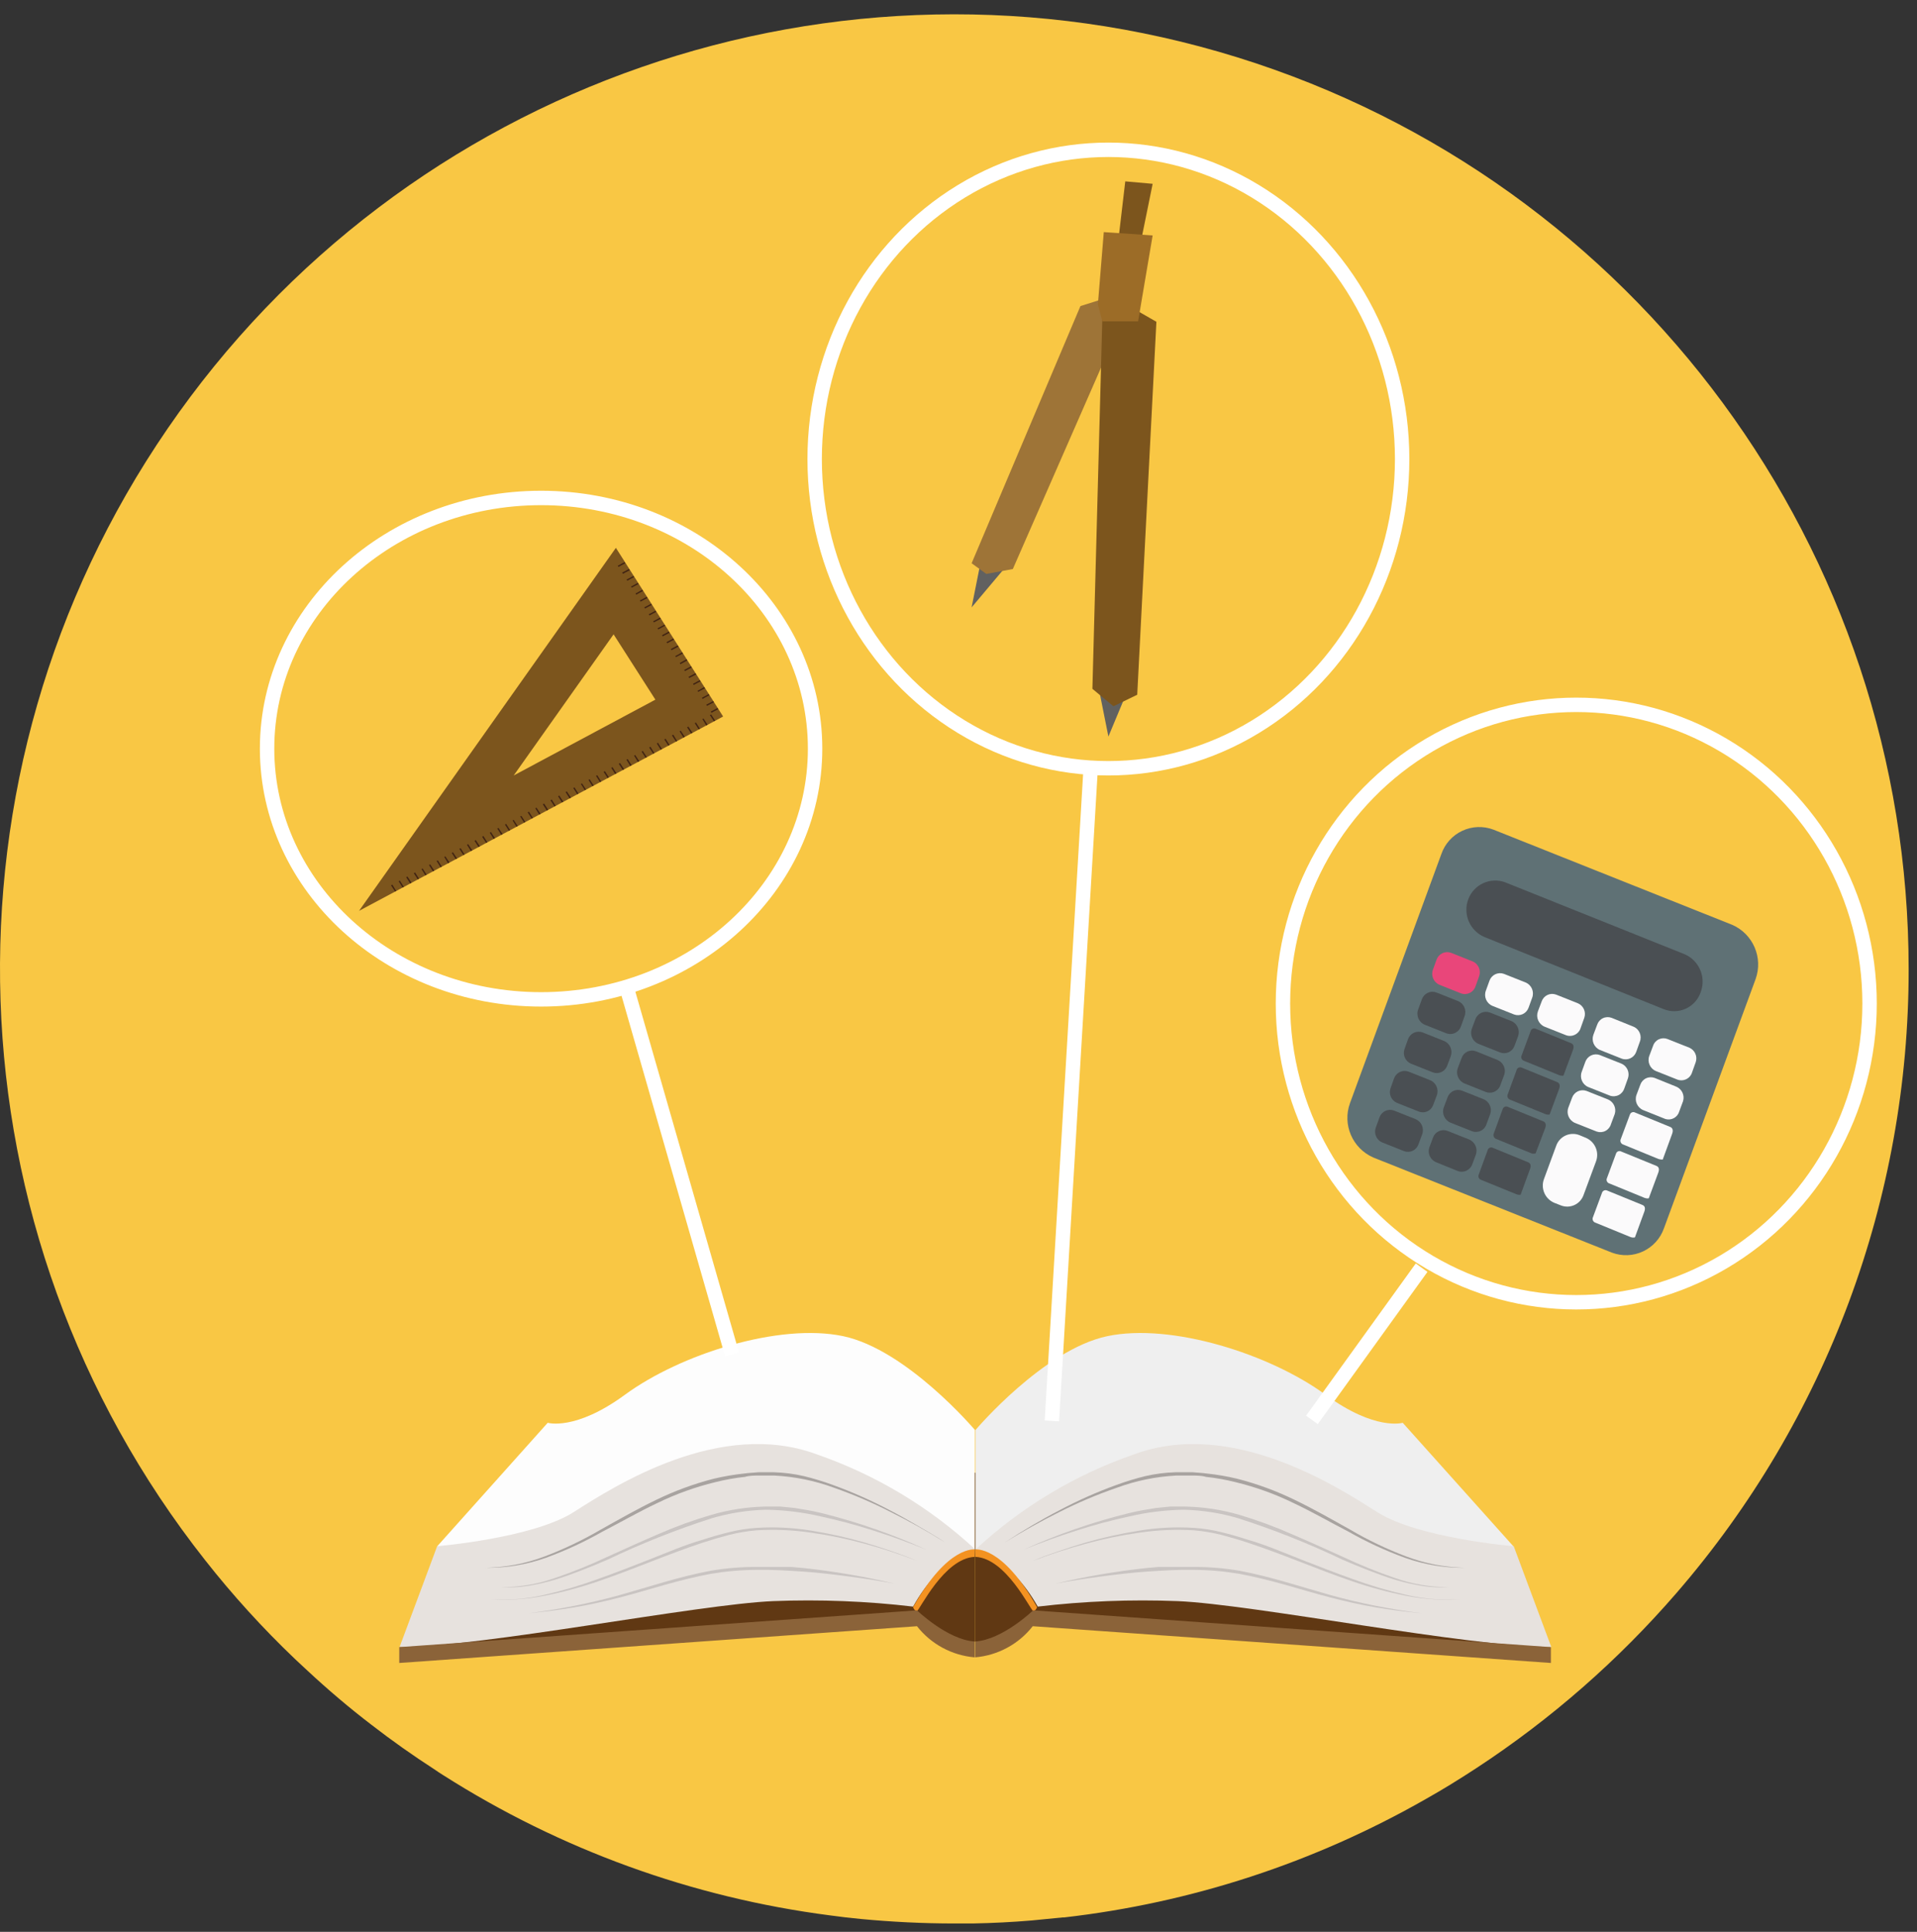 <?xml version="1.0" encoding="UTF-8"?>
<svg width="133px" height="134px" viewBox="0 0 133 134" version="1.1" xmlns="http://www.w3.org/2000/svg" xmlns:xlink="http://www.w3.org/1999/xlink">
    <rect x="0" y="0" width="133" height="134" fill="#333333" stroke="none"/>
    <title>subjects/maths</title>
    <g id="subjects/maths" stroke="none" stroke-width="1" fill="none" fill-rule="evenodd">
        <g id="maths">
            <path d="M132.42,67.21 C132.44,83.105 126.723,98.473 116.32,110.49 C112.281,115.159 107.613,119.245 102.45,122.63 C101.29,123.39 100.11,124.12 98.9,124.8 C91.184,129.202 82.655,131.991 73.83,133 L73.72,133 L71.59,133.21 C70.257,133.323 68.887,133.393 67.48,133.42 L66.21,133.42 C64.03,133.42 61.87,133.31 59.74,133.11 C59.02,133.04 58.31,132.96 57.6,132.86 C48.037,131.625 38.863,128.3 30.73,123.12 C30.54,123 30.35,122.88 30.17,122.75 C28.65,121.77 27.18,120.73 25.76,119.63 C24.23,118.46 22.76,117.21 21.34,115.89 L20.46,115.07 C18.227,112.941 16.148,110.655 14.24,108.23 C-3.735,85.458 -4.792,53.636 11.633,29.722 C28.058,5.808 58.139,-4.628 85.845,3.976 C113.552,12.579 132.43,38.218 132.42,67.23 L132.42,67.21 Z" id="Path" fill="#F9C744" fill-rule="nonzero"></path>
            <path d="M67.65,113.86 L67.65,102.15 L27.7,114.25 L63.63,112.19 C63.63,112.19 65.69,114.25 66.47,114.25 C66.897,114.266 67.316,114.128 67.65,113.86 L67.65,113.86 Z" id="Path" fill="#603813" fill-rule="nonzero"></path>
            <path d="M30.33,107.26 L38,98.69 C38,98.69 39.91,99.27 43.35,96.75 C47.21,93.92 54.06,91.75 58.49,92.68 C62.92,93.61 67.64,99.19 67.64,99.19 L67.64,107.48 L32.08,110.09 L30.33,107.26 Z" id="Path" fill="#FDFDFD" fill-rule="nonzero"></path>
            <path d="M63.35,111.44 C60.128,111.061 56.882,110.934 53.64,111.06 C48.41,111.28 33.41,114.25 27.72,114.25 L30.33,107.25 C30.33,107.25 36.96,106.7 39.81,104.88 C42.66,103.06 49.95,98.39 56.67,100.88 C60.754,102.295 64.499,104.543 67.67,107.48 C67.67,107.48 65.25,108 63.35,111.44 Z" id="Path" fill="#E7E2DE" fill-rule="nonzero"></path>
            <path d="M65.59,107 C64.36,106.23 63.09,105.52 61.8,104.88 C60.523,104.228 59.203,103.663 57.85,103.19 C56.527,102.705 55.138,102.422 53.73,102.35 C53.56,102.35 53.39,102.35 53.21,102.35 L52.69,102.35 C52.34,102.35 51.99,102.35 51.69,102.44 C50.992,102.515 50.3,102.638 49.62,102.81 C48.239,103.145 46.898,103.627 45.62,104.25 C44.32,104.86 43.06,105.59 41.78,106.25 C40.526,106.962 39.215,107.568 37.86,108.06 C36.524,108.531 35.116,108.764 33.7,108.75 C34.401,108.732 35.1,108.658 35.79,108.53 C36.471,108.396 37.14,108.206 37.79,107.96 C39.136,107.448 40.437,106.826 41.68,106.1 C42.95,105.39 44.21,104.67 45.52,104.04 C46.8,103.416 48.14,102.924 49.52,102.57 C50.212,102.406 50.913,102.285 51.62,102.21 C51.97,102.16 52.32,102.15 52.62,102.12 L53.68,102.12 C54.387,102.14 55.091,102.231 55.78,102.39 C56.457,102.557 57.125,102.76 57.78,103 C59.132,103.492 60.448,104.077 61.72,104.75 C62.36,105.08 63,105.44 63.63,105.81 C64.26,106.18 65,106.6 65.59,107 Z" id="Path" fill="#A8A3A0" fill-rule="nonzero"></path>
            <path d="M64.29,107.5 C63.08,107.01 61.87,106.57 60.64,106.18 C59.418,105.784 58.176,105.45 56.92,105.18 C55.68,104.893 54.413,104.739 53.14,104.72 C51.87,104.753 50.609,104.951 49.39,105.31 C46.918,106.103 44.503,107.062 42.16,108.18 C41.56,108.44 40.96,108.69 40.36,108.92 C39.76,109.15 39.14,109.38 38.52,109.57 C37.906,109.752 37.282,109.896 36.65,110 C36.019,110.1 35.378,110.13 34.74,110.09 C36.02,110.1 37.293,109.887 38.5,109.46 C39.73,109.041 40.935,108.554 42.11,108 C43.3,107.46 44.49,106.92 45.68,106.41 C46.871,105.89 48.093,105.446 49.34,105.08 C50.575,104.719 51.853,104.524 53.14,104.5 L54.14,104.5 L55.14,104.6 L56.09,104.76 C56.4,104.82 56.72,104.88 57.03,104.96 C59.523,105.582 61.953,106.432 64.29,107.5 Z" id="Path" fill="#C9C4C2" fill-rule="nonzero"></path>
            <path d="M63.63,108.27 C62.441,107.811 61.23,107.414 60,107.08 C58.771,106.745 57.522,106.488 56.26,106.31 C55.009,106.127 53.742,106.073 52.48,106.15 C51.849,106.204 51.224,106.308 50.61,106.46 C50,106.62 49.38,106.8 48.77,107 C46.34,107.8 43.96,108.85 41.52,109.68 C40.307,110.097 39.068,110.431 37.81,110.68 C37.186,110.804 36.555,110.887 35.92,110.93 C35.288,110.99 34.652,110.99 34.02,110.93 C35.288,111.012 36.562,110.908 37.8,110.62 C39.048,110.335 40.278,109.971 41.48,109.53 C42.69,109.1 43.89,108.63 45.09,108.16 C46.29,107.69 47.5,107.16 48.73,106.81 C49.34,106.61 49.95,106.43 50.58,106.28 C51.2,106.126 51.833,106.025 52.47,105.98 C53.743,105.898 55.021,105.962 56.28,106.17 C57.536,106.368 58.779,106.645 60,107 C60.61,107.18 61.23,107.38 61.84,107.59 C62.45,107.8 63,108 63.63,108.27 Z" id="Path" fill="#C9C4C2" fill-rule="nonzero"></path>
            <path d="M62.08,109.85 C61.02,109.65 59.96,109.49 58.89,109.35 C57.82,109.21 56.76,109.08 55.69,109.01 C54.62,108.94 53.56,108.87 52.49,108.89 C51.421,108.898 50.354,108.992 49.3,109.17 C48.24,109.37 47.2,109.63 46.16,109.92 C45.12,110.21 44.08,110.53 43.03,110.8 C41.98,111.07 40.93,111.31 39.86,111.49 C38.79,111.67 37.74,111.8 36.67,111.9 C38.808,111.634 40.923,111.213 43,110.64 C45.08,110.05 47.15,109.36 49.27,108.96 C50.333,108.775 51.411,108.685 52.49,108.69 L53.29,108.69 C53.56,108.69 53.83,108.69 54.1,108.69 L54.9,108.69 L55.7,108.76 C57.847,108.989 59.978,109.353 62.08,109.85 L62.08,109.85 Z" id="Path" fill="#C9C4C2" fill-rule="nonzero"></path>
            <path d="M67.65,107.48 C67.65,107.48 65.78,107.15 63.35,111.48 C63.35,111.48 63.45,111.78 63.63,111.73 C63.81,111.68 65.5,108.08 67.63,107.99 L67.65,107.48 Z" id="Path" fill="#F39221" fill-rule="nonzero"></path>
            <path d="M63.62,111.7 L27.7,114.25 L27.7,115.35 L63.62,112.8 C64.595,114.044 66.044,114.827 67.62,114.96 L67.62,113.86 C65.75,113.75 63.62,111.7 63.62,111.7 Z" id="Path" fill="#8B6339" fill-rule="nonzero"></path>
            <path d="M67.65,113.86 L67.65,102.15 L107.6,114.25 L71.67,112.19 C71.67,112.19 69.61,114.25 68.83,114.25 C68.402,114.269 67.982,114.13 67.65,113.86 L67.65,113.86 Z" id="Path" fill="#603813" fill-rule="nonzero"></path>
            <path d="M105,107.26 L97.32,98.69 C97.32,98.69 95.41,99.27 91.97,96.75 C88.11,93.92 81.26,91.75 76.83,92.68 C72.4,93.61 67.68,99.19 67.68,99.19 L67.68,107.48 L103.24,110.09 L105,107.26 Z" id="Path" fill="#EFEFEF" fill-rule="nonzero"></path>
            <path d="M72,111.44 C75.222,111.061 78.468,110.934 81.71,111.06 C86.94,111.28 101.93,114.25 107.63,114.25 L105.02,107.25 C105.02,107.25 98.39,106.7 95.54,104.88 C92.69,103.06 85.4,98.39 78.68,100.88 C74.595,102.292 70.848,104.54 67.68,107.48 C67.68,107.48 70.05,108 72,111.44 Z" id="Path" fill="#E7E2DE" fill-rule="nonzero"></path>
            <path d="M69.7,107 C70.94,106.23 72.21,105.52 73.5,104.88 C74.793,104.226 76.13,103.661 77.5,103.19 C78.82,102.705 80.206,102.422 81.61,102.35 C81.79,102.35 81.96,102.35 82.14,102.35 L82.66,102.35 C83.01,102.35 83.36,102.35 83.66,102.44 C84.358,102.515 85.05,102.638 85.73,102.81 C87.111,103.145 88.452,103.627 89.73,104.25 C91.03,104.86 92.29,105.59 93.57,106.25 C94.824,106.962 96.135,107.568 97.49,108.06 C98.826,108.531 100.234,108.764 101.65,108.75 C100.949,108.732 100.25,108.658 99.56,108.53 C98.879,108.396 98.21,108.206 97.56,107.96 C96.213,107.45 94.912,106.828 93.67,106.1 C92.4,105.39 91.14,104.67 89.83,104.04 C88.55,103.415 87.21,102.923 85.83,102.57 C85.142,102.405 84.444,102.285 83.74,102.21 C83.39,102.16 83.04,102.15 82.74,102.12 L81.56,102.12 C80.853,102.14 80.149,102.23 79.46,102.39 C78.782,102.556 78.115,102.759 77.46,103 C76.107,103.49 74.791,104.075 73.52,104.75 C72.88,105.08 72.24,105.44 71.61,105.81 C70.98,106.18 70.31,106.6 69.7,107 Z" id="Path" fill="#A8A3A0" fill-rule="nonzero"></path>
            <path d="M71,107.5 C72.21,107.01 73.42,106.57 74.65,106.18 C75.872,105.784 77.114,105.45 78.37,105.18 C79.61,104.893 80.877,104.739 82.15,104.72 C83.42,104.753 84.681,104.951 85.9,105.31 C88.372,106.103 90.787,107.062 93.13,108.18 C93.73,108.44 94.33,108.69 94.93,108.92 C95.53,109.15 96.15,109.38 96.77,109.57 C97.383,109.753 98.008,109.897 98.64,110 C99.271,110.1 99.912,110.13 100.55,110.09 C99.27,110.1 97.997,109.887 96.79,109.46 C95.564,109.041 94.362,108.553 93.19,108 C92,107.46 90.81,106.92 89.61,106.41 C88.436,105.892 87.23,105.447 86,105.08 C84.765,104.719 83.487,104.524 82.2,104.5 L81.2,104.5 L80.2,104.6 L79.25,104.76 C78.94,104.82 78.62,104.88 78.31,104.96 C75.8,105.579 73.353,106.429 71,107.5 Z" id="Path" fill="#C9C4C2" fill-rule="nonzero"></path>
            <path d="M71.67,108.27 C72.869,107.81 74.09,107.413 75.33,107.08 C76.559,106.744 77.808,106.487 79.07,106.31 C80.321,106.127 81.588,106.073 82.85,106.15 C83.481,106.204 84.106,106.308 84.72,106.46 C85.33,106.62 85.95,106.8 86.55,107 C88.99,107.8 91.37,108.85 93.81,109.68 C95.023,110.097 96.262,110.431 97.52,110.68 C98.144,110.804 98.775,110.887 99.41,110.93 C100.042,110.99 100.678,110.99 101.31,110.93 C100.042,111.012 98.768,110.908 97.53,110.62 C96.282,110.335 95.052,109.971 93.85,109.53 C92.64,109.1 91.44,108.63 90.24,108.16 C89.04,107.69 87.83,107.16 86.6,106.81 C85.99,106.61 85.37,106.43 84.75,106.28 C84.13,106.126 83.497,106.025 82.86,105.98 C81.587,105.898 80.309,105.962 79.05,106.17 C77.787,106.367 76.538,106.644 75.31,107 C74.69,107.18 74.08,107.38 73.47,107.59 C72.86,107.8 72.26,108 71.67,108.27 Z" id="Path" fill="#C9C4C2" fill-rule="nonzero"></path>
            <path d="M73.22,109.85 C74.28,109.65 75.34,109.49 76.41,109.35 C77.48,109.21 78.54,109.08 79.61,109.01 C80.68,108.94 81.74,108.87 82.81,108.89 C83.879,108.898 84.946,108.992 86,109.17 C87.06,109.37 88.1,109.63 89.14,109.92 C90.18,110.21 91.22,110.53 92.27,110.8 C93.32,111.07 94.37,111.31 95.43,111.49 C96.49,111.67 97.56,111.8 98.63,111.9 C96.492,111.634 94.377,111.213 92.3,110.64 C90.22,110.05 88.15,109.36 86.03,108.96 C84.967,108.775 83.889,108.685 82.81,108.69 L82,108.69 C81.73,108.69 81.46,108.69 81.19,108.69 L80.39,108.69 L79.59,108.76 C77.446,108.989 75.318,109.353 73.22,109.85 L73.22,109.85 Z" id="Path" fill="#C9C4C2" fill-rule="nonzero"></path>
            <path d="M67.65,107.48 C67.65,107.48 69.52,107.15 71.95,111.48 C71.95,111.48 71.85,111.78 71.67,111.73 C71.49,111.68 69.8,108.08 67.67,107.99 L67.65,107.48 Z" id="Path" fill="#F39221" fill-rule="nonzero"></path>
            <path d="M71.68,111.7 L107.6,114.25 L107.6,115.35 L71.65,112.8 C70.675,114.044 69.226,114.827 67.65,114.96 L67.65,113.86 C69.55,113.75 71.68,111.7 71.68,111.7 Z" id="Path" fill="#8B6339" fill-rule="nonzero"></path>
            <path d="M42.73,38 L50.17,49.7 L24.91,63.18 L42.73,38 Z M45.47,48.53 L42.57,44 L35.64,53.79 L45.47,48.53 Z" id="Shape" fill="#7C551D" fill-rule="nonzero"></path>
            <polygon id="Path" fill="#402312" fill-rule="nonzero" points="49.83 49.19 49.78 49.11 49.31 49.36 49.36 49.44"></polygon>
            <polygon id="Path" fill="#402312" fill-rule="nonzero" points="49.53 48.71 49.48 48.63 49 48.88 49.05 48.96"></polygon>
            <polygon id="Path" fill="#402312" fill-rule="nonzero" points="49.22 48.22 49.17 48.15 48.7 48.4 48.74 48.48"></polygon>
            <polygon id="Path" fill="#402312" fill-rule="nonzero" points="48.91 47.74 48.86 47.66 48.39 47.92 48.44 47.99"></polygon>
            <polygon id="Path" fill="#402312" fill-rule="nonzero" points="48.6 47.26 48.55 47.18 48.08 47.43 48.13 47.51"></polygon>
            <polygon id="Path" fill="#402312" fill-rule="nonzero" points="48.3 46.78 48.25 46.7 47.77 46.95 47.82 47.03"></polygon>
            <polygon id="Path" fill="#402312" fill-rule="nonzero" points="47.99 46.3 47.94 46.22 47.47 46.47 47.52 46.55"></polygon>
            <polygon id="Path" fill="#402312" fill-rule="nonzero" points="47.68 45.81 47.63 45.73 47.16 45.99 47.21 46.07"></polygon>
            <polygon id="Path" fill="#402312" fill-rule="nonzero" points="47.38 45.33 47.33 45.25 46.85 45.51 46.9 45.58"></polygon>
            <polygon id="Path" fill="#402312" fill-rule="nonzero" points="47.07 44.85 47.02 44.77 46.54 45.02 46.59 45.1"></polygon>
            <polygon id="Path" fill="#402312" fill-rule="nonzero" points="46.76 44.37 46.71 44.29 46.24 44.54 46.29 44.62"></polygon>
            <polygon id="Path" fill="#402312" fill-rule="nonzero" points="46.45 43.89 46.4 43.81 45.93 44.06 45.98 44.14"></polygon>
            <polygon id="Path" fill="#402312" fill-rule="nonzero" points="46.15 43.4 46.1 43.33 45.62 43.58 45.67 43.66"></polygon>
            <polygon id="Path" fill="#402312" fill-rule="nonzero" points="45.84 42.92 45.79 42.84 45.31 43.1 45.37 43.17"></polygon>
            <polygon id="Path" fill="#402312" fill-rule="nonzero" points="45.53 42.44 45.48 42.36 45.01 42.61 45.06 42.69"></polygon>
            <polygon id="Path" fill="#402312" fill-rule="nonzero" points="45.22 41.96 45.17 41.88 44.7 42.13 44.75 42.21"></polygon>
            <polygon id="Path" fill="#402312" fill-rule="nonzero" points="44.92 41.48 44.87 41.4 44.39 41.65 44.44 41.73"></polygon>
            <polygon id="Path" fill="#402312" fill-rule="nonzero" points="44.61 40.99 44.56 40.91 44.09 41.17 44.14 41.25"></polygon>
            <polygon id="Path" fill="#402312" fill-rule="nonzero" points="44.3 40.51 44.25 40.43 43.78 40.69 43.83 40.76"></polygon>
            <polygon id="Path" fill="#402312" fill-rule="nonzero" points="43.99 40.03 43.95 39.95 43.47 40.2 43.52 40.28"></polygon>
            <polygon id="Path" fill="#402312" fill-rule="nonzero" points="43.69 39.55 43.64 39.47 43.16 39.72 43.22 39.8"></polygon>
            <polygon id="Path" fill="#402312" fill-rule="nonzero" points="42.91 39.32 43.38 39.07 43.33 38.99 42.86 39.24"></polygon>
            <polygon id="Path" fill="#402312" fill-rule="nonzero" points="38.47 55.94 38.55 55.89 38.28 55.46 38.19 55.51"></polygon>
            <polygon id="Path" fill="#402312" fill-rule="nonzero" points="38.99 55.66 39.08 55.61 38.8 55.18 38.72 55.23"></polygon>
            <polygon id="Path" fill="#402312" fill-rule="nonzero" points="39.52 55.38 39.61 55.33 39.33 54.9 39.24 54.94"></polygon>
            <polygon id="Path" fill="#402312" fill-rule="nonzero" points="40.05 55.09 40.13 55.05 39.86 54.62 39.77 54.66"></polygon>
            <polygon id="Path" fill="#402312" fill-rule="nonzero" points="40.58 54.81 40.66 54.77 40.38 54.34 40.3 54.38"></polygon>
            <polygon id="Path" fill="#402312" fill-rule="nonzero" points="41.1 54.53 41.19 54.49 40.91 54.05 40.83 54.1"></polygon>
            <polygon id="Path" fill="#402312" fill-rule="nonzero" points="41.63 54.25 41.71 54.21 41.44 53.77 41.35 53.82"></polygon>
            <polygon id="Path" fill="#402312" fill-rule="nonzero" points="42.16 53.97 42.24 53.92 41.97 53.49 41.88 53.54"></polygon>
            <polygon id="Path" fill="#402312" fill-rule="nonzero" points="42.68 53.69 42.77 53.64 42.49 53.21 42.41 53.26"></polygon>
            <polygon id="Path" fill="#402312" fill-rule="nonzero" points="43.21 53.41 43.3 53.36 43.02 52.93 42.93 52.98"></polygon>
            <polygon id="Path" fill="#402312" fill-rule="nonzero" points="43.73 53.13 43.82 53.08 43.55 52.65 43.46 52.7"></polygon>
            <polygon id="Path" fill="#402312" fill-rule="nonzero" points="44.26 52.85 44.35 52.8 44.07 52.37 43.99 52.41"></polygon>
            <polygon id="Path" fill="#402312" fill-rule="nonzero" points="44.79 52.56 44.88 52.52 44.6 52.09 44.51 52.13"></polygon>
            <polygon id="Path" fill="#402312" fill-rule="nonzero" points="45.32 52.28 45.4 52.24 45.13 51.8 45.04 51.85"></polygon>
            <polygon id="Path" fill="#402312" fill-rule="nonzero" points="45.84 52 45.93 51.96 45.65 51.52 45.57 51.57"></polygon>
            <polygon id="Path" fill="#402312" fill-rule="nonzero" points="46.37 51.72 46.45 51.68 46.18 51.24 46.09 51.29"></polygon>
            <polygon id="Path" fill="#402312" fill-rule="nonzero" points="46.9 51.44 46.98 51.4 46.71 50.96 46.62 51.01"></polygon>
            <polygon id="Path" fill="#402312" fill-rule="nonzero" points="47.42 51.16 47.51 51.11 47.23 50.68 47.15 50.73"></polygon>
            <polygon id="Path" fill="#402312" fill-rule="nonzero" points="47.95 50.88 48.04 50.83 47.76 50.4 47.67 50.45"></polygon>
            <polygon id="Path" fill="#402312" fill-rule="nonzero" points="48.48 50.6 48.56 50.55 48.29 50.12 48.2 50.16"></polygon>
            <polygon id="Path" fill="#402312" fill-rule="nonzero" points="49 50.32 49.09 50.27 48.81 49.84 48.73 49.88"></polygon>
            <polygon id="Path" fill="#402312" fill-rule="nonzero" points="49.25 49.6 49.53 50.03 49.62 49.99 49.34 49.56"></polygon>
            <polygon id="Path" fill="#402312" fill-rule="nonzero" points="27.41 61.84 27.49 61.8 27.22 61.36 27.13 61.41"></polygon>
            <polygon id="Path" fill="#402312" fill-rule="nonzero" points="27.93 61.56 28.02 61.52 27.74 61.08 27.66 61.13"></polygon>
            <polygon id="Path" fill="#402312" fill-rule="nonzero" points="28.46 61.28 28.55 61.23 28.27 60.8 28.18 60.85"></polygon>
            <polygon id="Path" fill="#402312" fill-rule="nonzero" points="28.99 61 29.07 60.95 28.8 60.52 28.71 60.57"></polygon>
            <polygon id="Path" fill="#402312" fill-rule="nonzero" points="29.51 60.72 29.6 60.67 29.32 60.24 29.24 60.28"></polygon>
            <polygon id="Path" fill="#402312" fill-rule="nonzero" points="30.04 60.44 30.13 60.39 29.85 59.96 29.76 60"></polygon>
            <polygon id="Path" fill="#402312" fill-rule="nonzero" points="30.57 60.16 30.65 60.11 30.38 59.68 30.29 59.72"></polygon>
            <polygon id="Path" fill="#402312" fill-rule="nonzero" points="31.09 59.88 31.18 59.83 30.9 59.4 30.82 59.44"></polygon>
            <polygon id="Path" fill="#402312" fill-rule="nonzero" points="31.62 59.59 31.71 59.55 31.43 59.12 31.34 59.16"></polygon>
            <polygon id="Path" fill="#402312" fill-rule="nonzero" points="32.15 59.31 32.23 59.27 31.96 58.83 31.87 58.88"></polygon>
            <polygon id="Path" fill="#402312" fill-rule="nonzero" points="32.67 59.03 32.76 58.98 32.48 58.55 32.4 58.6"></polygon>
            <polygon id="Path" fill="#402312" fill-rule="nonzero" points="33.2 58.75 33.29 58.7 33.01 58.27 32.92 58.32"></polygon>
            <polygon id="Path" fill="#402312" fill-rule="nonzero" points="33.73 58.47 33.81 58.42 33.54 57.99 33.45 58.04"></polygon>
            <polygon id="Path" fill="#402312" fill-rule="nonzero" points="34.25 58.19 34.34 58.14 34.06 57.71 33.98 57.76"></polygon>
            <polygon id="Path" fill="#402312" fill-rule="nonzero" points="34.78 57.91 34.87 57.86 34.59 57.43 34.5 57.47"></polygon>
            <polygon id="Path" fill="#402312" fill-rule="nonzero" points="35.31 57.63 35.39 57.58 35.12 57.15 35.03 57.19"></polygon>
            <polygon id="Path" fill="#402312" fill-rule="nonzero" points="35.83 57.34 35.92 57.3 35.64 56.87 35.56 56.91"></polygon>
            <polygon id="Path" fill="#402312" fill-rule="nonzero" points="36.36 57.06 36.45 57.02 36.17 56.59 36.09 56.63"></polygon>
            <polygon id="Path" fill="#402312" fill-rule="nonzero" points="36.89 56.78 36.97 56.74 36.7 56.3 36.61 56.35"></polygon>
            <polygon id="Path" fill="#402312" fill-rule="nonzero" points="37.41 56.5 37.5 56.45 37.22 56.02 37.14 56.07"></polygon>
            <polygon id="Path" fill="#402312" fill-rule="nonzero" points="37.94 56.22 38.03 56.17 37.75 55.74 37.66 55.79"></polygon>
            <ellipse id="Oval" stroke="#FFFFFF" cx="37.54" cy="51.93" rx="19.01" ry="17.39"></ellipse>
            <line x1="50.79" y1="93.95" x2="43.34" y2="68.02" id="Path" stroke="#FFFFFF"></line>
            <ellipse id="Oval" stroke="#FFFFFF" cx="76.9" cy="31.84" rx="20.38" ry="21.45"></ellipse>
            <line x1="72.98" y1="98.56" x2="75.68" y2="53.12" id="Path" stroke="#FFFFFF"></line>
            <ellipse id="Oval" stroke="#FFFFFF" cx="109.36" cy="69.61" rx="20.35" ry="20.72"></ellipse>
            <line x1="98.63" y1="87.93" x2="91.02" y2="98.49" id="Path" stroke="#FFFFFF"></line>
            <path d="M111.84,86.89 L95.28,80.29 C93.831,79.657 93.122,78.007 93.66,76.52 L100,59.24 C100.246,58.528 100.77,57.946 101.452,57.628 C102.134,57.309 102.917,57.281 103.62,57.55 L120.18,64.15 C121.629,64.783 122.338,66.433 121.8,67.92 L115.44,85.21 C115.19,85.913 114.668,86.487 113.991,86.803 C113.315,87.119 112.54,87.15 111.84,86.89 L111.84,86.89 Z" id="Path" fill="#5F7175" fill-rule="nonzero"></path>
            <path d="M115.43,70 L103,65 C101.976,64.571 101.477,63.408 101.87,62.37 L101.87,62.37 C102.254,61.356 103.376,60.832 104.4,61.19 L116.88,66.19 C117.885,66.626 118.377,67.771 118,68.8 L118,68.8 C117.834,69.311 117.463,69.731 116.976,69.958 C116.489,70.186 115.929,70.201 115.43,70 Z" id="Path" fill="#4A4F53" fill-rule="nonzero"></path>
            <path d="M101.38,68.91 L99.87,68.31 C99.459,68.135 99.261,67.667 99.42,67.25 L99.67,66.56 C99.74,66.365 99.885,66.206 100.072,66.117 C100.26,66.029 100.475,66.019 100.67,66.09 L102.18,66.69 C102.564,66.859 102.758,67.291 102.63,67.69 L102.38,68.39 C102.32,68.594 102.18,68.765 101.991,68.864 C101.802,68.962 101.581,68.979 101.38,68.91 L101.38,68.91 Z" id="Path" fill="#E9467A" fill-rule="nonzero"></path>
            <path d="M100.36,71.68 L98.85,71.08 C98.429,70.905 98.228,70.422 98.4,70 L98.65,69.31 C98.72,69.115 98.865,68.956 99.052,68.867 C99.24,68.779 99.455,68.769 99.65,68.84 L101.16,69.44 C101.569,69.611 101.769,70.076 101.61,70.49 L101.36,71.19 C101.294,71.389 101.151,71.553 100.963,71.645 C100.775,71.737 100.558,71.75 100.36,71.68 Z" id="Path" fill="#4A4F53" fill-rule="nonzero"></path>
            <path d="M105.05,70.37 L103.54,69.77 C103.129,69.595 102.931,69.127 103.09,68.71 L103.34,68.02 C103.41,67.825 103.555,67.666 103.742,67.577 C103.93,67.489 104.145,67.479 104.34,67.55 L105.85,68.15 C106.261,68.325 106.459,68.793 106.3,69.21 L106.05,69.9 C105.98,70.095 105.835,70.254 105.648,70.343 C105.46,70.431 105.245,70.441 105.05,70.37 L105.05,70.37 Z" id="Path" fill="#FBFAFB" fill-rule="nonzero"></path>
            <path d="M104.07,73 L102.56,72.4 C102.176,72.231 101.978,71.802 102.1,71.4 L102.36,70.7 C102.43,70.505 102.575,70.346 102.762,70.257 C102.95,70.169 103.165,70.159 103.36,70.23 L104.87,70.83 C105.277,71.009 105.474,71.473 105.32,71.89 L105.06,72.58 C104.985,72.767 104.838,72.916 104.652,72.995 C104.466,73.074 104.257,73.076 104.07,73 Z" id="Path" fill="#4A4F53" fill-rule="nonzero"></path>
            <path d="M108.66,71.81 L107.15,71.21 C106.743,71.031 106.546,70.567 106.7,70.15 L106.96,69.46 C107.028,69.263 107.172,69.102 107.361,69.014 C107.549,68.925 107.765,68.917 107.96,68.99 L109.47,69.59 C109.857,69.756 110.053,70.19 109.92,70.59 L109.67,71.29 C109.611,71.497 109.469,71.67 109.277,71.768 C109.086,71.867 108.863,71.882 108.66,71.81 L108.66,71.81 Z" id="Path" fill="#FBFAFB" fill-rule="nonzero"></path>
            <path d="M108.18,74.58 L105.73,73.58 C105.596,73.537 105.517,73.397 105.55,73.26 L106.21,71.48 C106.238,71.418 106.29,71.37 106.354,71.348 C106.419,71.325 106.489,71.329 106.55,71.36 L109,72.36 C109.15,72.42 109.23,72.56 109.13,72.83 L108.47,74.61 C108.47,74.61 108.33,74.64 108.18,74.58 Z" id="Path" fill="#4A4F53" fill-rule="nonzero"></path>
            <path d="M99.4,74.38 L97.89,73.78 C97.503,73.614 97.307,73.18 97.44,72.78 L97.69,72.08 C97.76,71.885 97.905,71.726 98.092,71.637 C98.28,71.549 98.495,71.539 98.69,71.61 L100.2,72.21 C100.607,72.389 100.804,72.853 100.65,73.27 L100.39,73.96 C100.229,74.345 99.789,74.532 99.4,74.38 Z" id="Path" fill="#4A4F53" fill-rule="nonzero"></path>
            <path d="M103.1,75.75 L101.6,75.15 C101.189,74.975 100.987,74.509 101.14,74.09 L101.4,73.4 C101.466,73.201 101.609,73.038 101.798,72.947 C101.987,72.857 102.204,72.847 102.4,72.92 L103.91,73.53 C104.294,73.699 104.492,74.128 104.37,74.53 L104.11,75.23 C104.051,75.437 103.909,75.61 103.717,75.708 C103.526,75.807 103.303,75.822 103.1,75.75 L103.1,75.75 Z" id="Path" fill="#4A4F53" fill-rule="nonzero"></path>
            <path d="M107.22,77.28 L104.77,76.28 C104.634,76.233 104.556,76.09 104.59,75.95 L105.24,74.17 C105.306,74.043 105.463,73.994 105.59,74.06 L108.04,75.06 C108.18,75.12 108.27,75.27 108.17,75.53 L107.51,77.31 C107.51,77.31 107.37,77.34 107.22,77.28 Z" id="Path" fill="#4A4F53" fill-rule="nonzero"></path>
            <path d="M98.43,77.1 L96.92,76.5 C96.533,76.334 96.337,75.9 96.47,75.5 L96.72,74.8 C96.79,74.605 96.935,74.446 97.122,74.357 C97.31,74.269 97.525,74.259 97.72,74.33 L99.23,74.93 C99.641,75.105 99.839,75.573 99.68,75.99 L99.42,76.68 C99.345,76.867 99.198,77.016 99.012,77.095 C98.826,77.174 98.617,77.176 98.43,77.1 Z" id="Path" fill="#4A4F53" fill-rule="nonzero"></path>
            <path d="M102.14,78.47 L100.63,77.87 C100.219,77.695 100.017,77.229 100.17,76.81 L100.43,76.12 C100.498,75.923 100.642,75.762 100.831,75.674 C101.019,75.585 101.235,75.577 101.43,75.65 L102.94,76.25 C103.324,76.419 103.522,76.848 103.4,77.25 L103.14,77.95 C103.083,78.156 102.943,78.329 102.753,78.428 C102.564,78.526 102.341,78.542 102.14,78.47 L102.14,78.47 Z" id="Path" fill="#4A4F53" fill-rule="nonzero"></path>
            <path d="M106.25,80 L103.8,79 C103.667,78.949 103.591,78.809 103.62,78.67 L104.27,76.89 C104.336,76.763 104.493,76.714 104.62,76.78 L107.07,77.78 C107.22,77.84 107.3,77.99 107.2,78.26 L106.54,80 C106.54,80 106.4,80.06 106.25,80 Z" id="Path" fill="#4A4F53" fill-rule="nonzero"></path>
            <path d="M115.55,77.62 L114,77 C113.589,76.825 113.387,76.359 113.54,75.94 L113.8,75.25 C113.866,75.051 114.009,74.888 114.198,74.797 C114.387,74.707 114.604,74.697 114.8,74.77 L116.31,75.38 C116.694,75.549 116.892,75.978 116.77,76.38 L116.51,77.08 C116.456,77.28 116.324,77.45 116.144,77.552 C115.963,77.654 115.749,77.678 115.55,77.62 L115.55,77.62 Z" id="Path" fill="#FBFAFB" fill-rule="nonzero"></path>
            <path d="M115.06,80.39 L112.62,79.39 C112.48,79.347 112.397,79.203 112.43,79.06 L113.09,77.29 C113.118,77.225 113.172,77.175 113.238,77.153 C113.305,77.13 113.378,77.136 113.44,77.17 L115.88,78.17 C116.03,78.23 116.11,78.38 116.01,78.65 L115.36,80.43 C115.36,80.43 115.21,80.44 115.06,80.39 Z" id="Path" fill="#FBFAFB" fill-rule="nonzero"></path>
            <path d="M114.1,83.09 L111.66,82.09 C111.522,82.051 111.438,81.91 111.47,81.77 L112.13,79.99 C112.158,79.928 112.21,79.88 112.274,79.858 C112.339,79.835 112.409,79.839 112.47,79.87 L114.92,80.87 C115.07,80.93 115.15,81.07 115.05,81.34 L114.39,83.12 C114.39,83.12 114.25,83.15 114.1,83.09 Z" id="Path" fill="#FBFAFB" fill-rule="nonzero"></path>
            <path d="M113.13,85.81 L110.69,84.81 C110.55,84.767 110.467,84.623 110.5,84.48 L111.16,82.7 C111.223,82.575 111.373,82.522 111.5,82.58 L113.95,83.58 C114.1,83.64 114.18,83.78 114.08,84.05 L113.43,85.83 C113.43,85.83 113.28,85.87 113.13,85.81 Z" id="Path" fill="#FBFAFB" fill-rule="nonzero"></path>
            <path d="M97.42,79.85 L95.91,79.25 C95.495,79.079 95.295,78.607 95.46,78.19 L95.71,77.5 C95.78,77.305 95.925,77.146 96.112,77.057 C96.3,76.969 96.515,76.959 96.71,77.03 L98.22,77.63 C98.625,77.805 98.823,78.266 98.67,78.68 L98.41,79.38 C98.342,79.574 98.199,79.734 98.013,79.822 C97.827,79.91 97.614,79.92 97.42,79.85 Z" id="Path" fill="#4A4F53" fill-rule="nonzero"></path>
            <path d="M101.12,81.22 L99.62,80.61 C99.236,80.441 99.038,80.012 99.16,79.61 L99.42,78.91 C99.488,78.713 99.632,78.552 99.821,78.464 C100.009,78.375 100.225,78.367 100.42,78.44 L101.93,79.04 C102.341,79.215 102.543,79.681 102.39,80.1 L102.13,80.8 C101.964,81.192 101.515,81.379 101.12,81.22 Z" id="Path" fill="#4A4F53" fill-rule="nonzero"></path>
            <path d="M105.21,82.84 L102.76,81.84 C102.621,81.797 102.541,81.651 102.58,81.51 L103.23,79.73 C103.296,79.603 103.453,79.554 103.58,79.62 L106.02,80.62 C106.17,80.68 106.25,80.83 106.15,81.09 L105.5,82.87 C105.5,82.87 105.35,82.9 105.21,82.84 Z" id="Path" fill="#4A4F53" fill-rule="nonzero"></path>
            <path d="M112.51,73.43 L111,72.83 C110.593,72.651 110.396,72.187 110.55,71.77 L110.81,71.08 C110.876,70.881 111.019,70.718 111.208,70.627 C111.397,70.537 111.614,70.527 111.81,70.6 L113.32,71.21 C113.733,71.377 113.934,71.846 113.77,72.26 L113.52,72.96 C113.45,73.158 113.304,73.319 113.114,73.407 C112.924,73.496 112.706,73.504 112.51,73.43 L112.51,73.43 Z" id="Path" fill="#FBFAFB" fill-rule="nonzero"></path>
            <path d="M111.7,76 L110.19,75.4 C109.779,75.225 109.581,74.757 109.74,74.34 L109.99,73.65 C110.06,73.455 110.205,73.296 110.392,73.207 C110.58,73.119 110.795,73.109 110.99,73.18 L112.5,73.78 C112.884,73.949 113.078,74.381 112.95,74.78 L112.7,75.48 C112.64,75.684 112.5,75.855 112.311,75.954 C112.122,76.052 111.901,76.069 111.7,76 L111.7,76 Z" id="Path" fill="#FBFAFB" fill-rule="nonzero"></path>
            <path d="M110.78,78.49 L109.27,77.89 C108.859,77.715 108.657,77.249 108.81,76.83 L109.07,76.14 C109.14,75.945 109.285,75.786 109.472,75.697 C109.66,75.609 109.875,75.599 110.07,75.67 L111.58,76.27 C111.96,76.443 112.153,76.871 112.03,77.27 L111.77,77.97 C111.713,78.174 111.574,78.345 111.387,78.443 C111.2,78.541 110.98,78.558 110.78,78.49 L110.78,78.49 Z" id="Path" fill="#FBFAFB" fill-rule="nonzero"></path>
            <path d="M116.39,74.89 L114.88,74.29 C114.469,74.115 114.271,73.647 114.43,73.23 L114.69,72.54 C114.755,72.341 114.9,72.178 115.089,72.09 C115.278,72.001 115.495,71.994 115.69,72.07 L117.2,72.67 C117.587,72.836 117.783,73.27 117.65,73.67 L117.4,74.37 C117.341,74.577 117.199,74.75 117.007,74.848 C116.816,74.947 116.593,74.962 116.39,74.89 L116.39,74.89 Z" id="Path" fill="#FBFAFB" fill-rule="nonzero"></path>
            <path d="M108.29,83.61 L107.83,83.43 C107.19,83.158 106.878,82.431 107.12,81.78 L107.97,79.47 C108.08,79.159 108.311,78.906 108.61,78.767 C108.909,78.628 109.251,78.614 109.56,78.73 L110.02,78.92 C110.658,79.188 110.972,79.911 110.73,80.56 L109.87,82.88 C109.764,83.192 109.535,83.446 109.237,83.584 C108.938,83.722 108.596,83.732 108.29,83.61 Z" id="Path" fill="#FBFAFB" fill-rule="nonzero"></path>
            <polygon id="Path" fill="#616160" fill-rule="nonzero" points="68.02 39.07 67.41 42.13 69.79 39.3"></polygon>
            <polygon id="Path" fill="#616160" fill-rule="nonzero" points="76.23 47.74 76.9 51.09 78.37 47.57"></polygon>
            <polygon id="Path" fill="#7C551D" fill-rule="nonzero" points="77.63 16.32 78.07 12.58 79.97 12.75 79.13 16.88"></polygon>
            <polygon id="Path" fill="#9E7437" fill-rule="nonzero" points="74.96 21.23 76.23 20.83 77.63 22.67 70.27 39.47 68.43 39.81 67.41 39.07"></polygon>
            <polygon id="Path" fill="#7C551D" fill-rule="nonzero" points="76.48 22.04 75.79 47.78 77.25 48.99 78.9 48.19 80.23 22.32 78.33 21.23"></polygon>
            <polygon id="Path" fill="#9C6C27" fill-rule="nonzero" points="76.17 21.12 76.58 16.1 79.97 16.33 78.96 22.29 76.48 22.29"></polygon>
        </g>
    </g>
</svg>